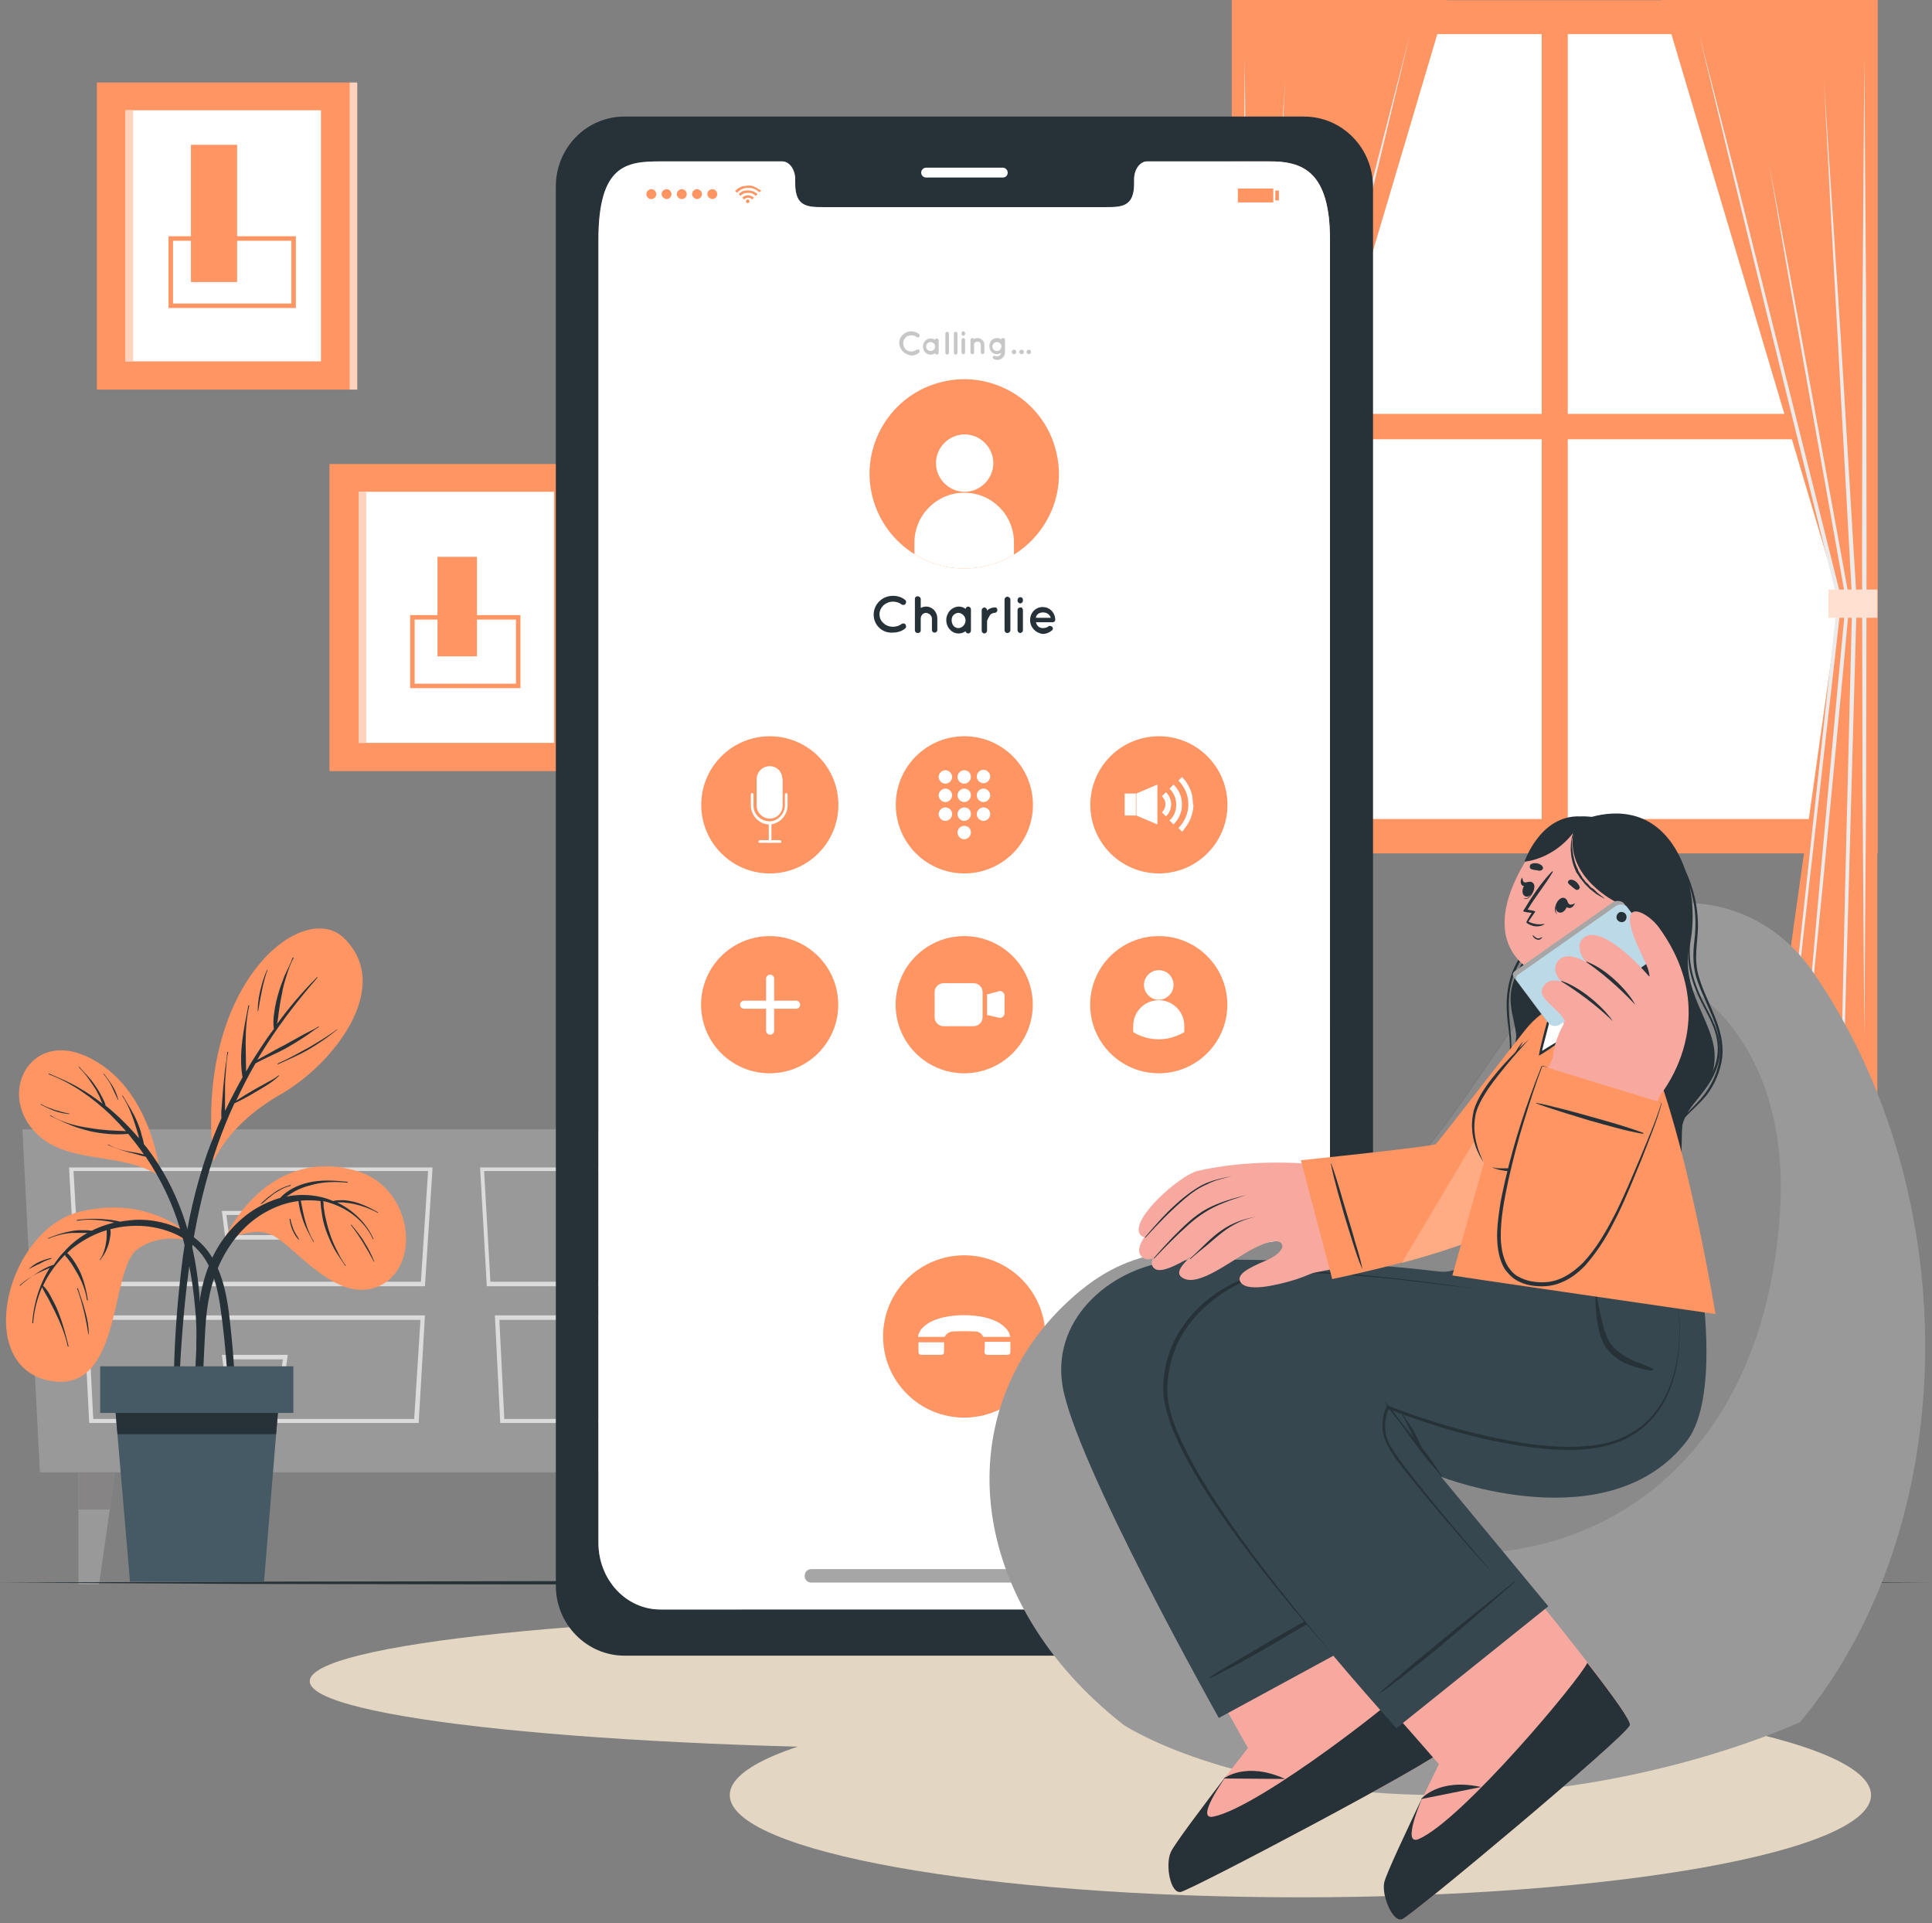 <svg width="431" height="429" fill="none" xmlns="http://www.w3.org/2000/svg"><rect width="100%" height="100%" fill="#808080" stroke="none"/><g clip-path="url(#clip0_2_10038)"><path d="M274.792 190.348h144.1V.048h-144.1v190.3z" fill="#FE9563"/><path d="M349.746 92.315h62.4v-84.7h-62.4v84.7zm-68.207 0h62.4v-84.7h-62.4v84.7zm68.207 90.366h62.4v-84.7h-62.4v84.7zm-68.207 0h62.4v-84.7h-62.4v84.7z" fill="#fff"/><path d="M322.9 0h-48.1v272.3h27.9l-19.5-138.5L322.9 0z" fill="#FE9563"/><path d="M314.6 7.4L307 39l-7.8 31.6-15.5 63.3v-.2l7.2 66.1 3.6 33 3.4 33.1-3.9-33-3.8-33-7.5-66.1v-.2l15.9-63.1 7.9-31.6 8.1-31.5zm-36.9 5.5l.2 27.4.2 27.3.1 54.6-.1 54.6-.2 27.3-.2 27.3-.3-27.3-.1-27.3-.1-54.6.1-54.6.1-27.3.3-27.4z" fill="#EBEBEB"/><path d="M286.7 18.1l-1.5 29-1.6 29-3.3 58.1v-.1l1.6 64.7.7 32.3.6 32.4-1.1-32.4-1-32.3-1.7-64.7 3.5-58 1.8-29 2-29z" fill="#EBEBEB"/><path d="M292.9 259.3l-3.2-31.3-3.1-31.3c-2-20.9-4-41.8-5.9-62.7v-.2l8.9-48.8 4.5-24.4 4.6-24.4-4.2 24.4-4.3 24.4-8.7 48.8v-.1c2 20.9 3.8 41.8 5.8 62.7l2.8 31.4 2.8 31.5z" fill="#EBEBEB"/><path d="M274.793 137.784h10.9v-6.3h-10.9v6.3z" fill="#DBDBDB"/><path d="M370.6 0h48.2v272.3h-27.9l19.5-138.5L370.6 0z" fill="#FE9563"/><path d="M379 7.4l8.1 31.5 7.9 31.6 15.8 63.1.1.1-.1.1-7.5 66.1-3.7 33-3.9 33 3.4-33.1 3.6-33 7.2-66.1v.2l-15.6-63.3-7.7-31.6L379 7.4zm36.9 5.5l.2 27.4.2 27.3.1 54.6-.1 54.6-.2 27.3-.2 27.3-.2-27.3-.2-27.3-.1-54.6.1-54.6.2-27.3.2-27.4z" fill="#EBEBEB"/><path d="M406.9 18.1l1.9 29 1.9 29 3.5 58-1.8 64.7-.9 32.3-1.1 32.4.5-32.4.7-32.3 1.6-64.7v.1L410 76.1l-1.6-29-1.5-29z" fill="#EBEBEB"/><path d="M400.6 259.3l2.6-31.4 2.8-31.4c1.9-20.9 3.8-41.8 5.8-62.7v.1l-8.7-48.8-4.3-24.4-4.2-24.4 4.6 24.4 4.5 24.4 8.9 48.8v.2c-1.9 20.9-3.9 41.8-5.9 62.7l-3.1 31.3-3 31.2z" fill="#EBEBEB"/><path d="M418.8 131.5h-10.9v6.3h10.9v-6.3z" fill="#FFE0D1"/><path d="M8.9 328.4h186.4l3.9-76.5H5l3.9 76.5z" fill="#999"/><path d="M186.5 286.9h-77.9l-1.5-26.5h81.1l-1.7 26.5zm-77.1-1h76.1l1.6-24.7H108l1.4 24.7zm75.6 31.5h-73.4l-1.2-24h76.1l-1.5 24zm-72.5-.9h71.6l1.4-22.1h-74.1l1.1 22.1z" fill="#DBDBDB"/><path d="M155 276.5h-13.1l-.8-6.4h14.7l-.8 6.4zm-12.3-1h11.4l.6-4.5h-12.6l.6 4.5zm12.3 33.1h-13.1l-.8-6.4h14.7l-.8 6.4zm-12.3-.9h11.4l.6-4.5h-12.6l.6 4.5zm-47.9-20.8H16.9l-1.5-26.5h81.1l-1.7 26.5zm-77-1h76.1l1.6-24.7H16.4l1.4 24.7zm75.6 31.5H19.9l-1.2-24h76.1l-1.4 24zm-72.6-.9h71.6l1.4-22.1H19.7l1.1 22.1z" fill="#DBDBDB"/><path d="M63.3 276.5h-13l-.8-6.4h14.7l-.9 6.4zm-12.2-1h11.4l.6-4.5H50.5l.6 4.5zm12.2 33.1h-13l-.8-6.4h14.7l-.9 6.4zm-12.2-.9h11.4l.6-4.5H50.5l.6 4.5z" fill="#DBDBDB"/><path d="M25.6 328.4l-1.1 8.3-2.4 16.7h-4.6v-25h8.1z" fill="#999"/><path d="M25.6 328.4l-1.1 8.3h-7v-8.3h8.1z" fill="#868484"/><path d="M178.6 328.4l1.1 8.3 2.4 16.7h4.6v-25h-8.1z" fill="#EBEBEB"/><path d="M178.6 328.4l1.1 8.3h7v-8.3h-8.1z" fill="#DBDBDB"/><path d="M78.1 18.4H21.6v68.5h56.5V18.4z" fill="#FE9563"/><path d="M71.6 24.6H28v56h43.6v-56z" fill="#fff"/><path d="M29.7 24.6H28v56h1.7v-56zm50-6.2H78v68.5h1.7V18.4z" fill="#FFD2BD"/><path d="M52.9 32.3H42.6v30.6h10.3V32.3z" fill="#FE9563"/><path d="M65.5 53.2H38.1v15h27.4v-15z" stroke="#FE9563" stroke-miterlimit="10"/><path d="M130 103.5H73.5V172H130v-68.5z" fill="#FE9563"/><path d="M123.6 109.7H80v56h43.6v-56z" fill="#fff"/><path d="M81.7 109.7H80v56h1.7v-56z" fill="#FFD2BD"/><path d="M131.7 103.5H130V172h1.7v-68.5z" fill="#DBDBDB"/><path d="M106.4 124.2h-8.8v22.2h8.8v-22.2z" fill="#FE9563"/><path d="M115.6 137.7H92V153h23.6v-15.3z" stroke="#FE9563" stroke-miterlimit="10"/><path d="M215.1 390.1c80.634 0 146-6.761 146-15.1 0-8.34-65.366-15.1-146-15.1s-146 6.76-146 15.1c0 8.339 65.366 15.1 146 15.1z" fill="#E3D7C3"/><path d="M290.1 423.2c70.306 0 127.3-10.208 127.3-22.8s-56.994-22.8-127.3-22.8-127.3 10.208-127.3 22.8 56.994 22.8 127.3 22.8z" fill="#E3D7C3"/><path d="M0 353l53.8-.2 53.8-.1 107.5-.2 107.6.2 53.8.1 53.8.2-53.8.3-53.8.1-107.6.1-107.5-.1-53.8-.1L0 353z" fill="#263238"/><path d="M49.6 277.2c6.3-13.1 17.5-19.8 30-16 12.5 3.7 14.5 21.2 5.1 25.6-9.3 4.4-18.7-8.5-23.6-11.1-4.9-2.7-11.5 1.5-11.5 1.5z" fill="#FE9563"/><path d="M43.5 311.9c0-1.6.1-3.1.1-4.7.1-3.1.2-6.3.3-9.4.2-5.7.8-11.4 3.2-16.7 2.1-4.7 5.6-8.9 10.1-11.6 1.7-1 3.5-1.8 5.3-2.3 1.5-1.7 4-2.9 6.2-3.4 2.9-.7 5.9-.5 8.8-.2.1 0 .1.2 0 .2-2.8-.3-5.6-.2-8.3.6-1.2.3-2.3.7-3.4 1.3-.7.4-1.3.8-1.9 1.2 2.5-.5 5.1-.5 7.7.1.9.2 1.8.5 2.7.9.7-.2 1.4-.2 2.1-.2.9 0 1.8.2 2.7.4 1.8.5 3.5 1.3 5.2 2.3.1.1 0 .2-.1.1-1.6-.9-3.3-1.5-5-1.9-.9-.2-1.7-.3-2.6-.4h-1.4c3.5 1.7 6.5 4.5 8.1 8.1 0 .1-.1.2-.1.1-1.9-4.2-5.9-7.1-10.3-8.3-.3-.1-.6-.1-.8-.2.1.4.1.9.1 1.3.1.6.2 1.3.3 1.9.3 1.3.6 2.6 1 3.8.4 1.3.9 2.5 1.5 3.7.6 1.2 1.2 2.5 2.1 3.6.1.1-.1.2-.1.1-.8-1.2-1.6-2.3-2.3-3.5-.7-1.2-1.2-2.4-1.7-3.6-.5-1.3-.9-2.6-1.1-3.9l-.3-2.1c0-.4-.1-.9-.1-1.3-1.5-.2-3-.2-4.4-.1.6 3.1 1.2 6.4 2.9 9.1.1.1-.1.2-.1.1-.8-1.5-1.6-2.9-2.2-4.5-.5-1.5-1-3.1-1.1-4.6-2.6.3-5.1 1.2-7.4 2.5-4.3 2.4-7.6 6.3-9.8 10.7-2.4 4.8-3.3 10-3.6 15.3-.4 6.7-.5 13.4-1.2 20 0 .4-.7.6-.8.1-.5-1.6-.3-3.1-.3-4.6zm14.7-43.4c.4-.5 1-.9 1.4-1.3.5-.4 1.1-.8 1.6-1.2 1.1-.8 2.3-1.3 3.6-1.7.1 0 .1.1 0 .2-1.3.3-2.5 1-3.6 1.7l-1.5 1.2c-.5.4-.9.9-1.5 1.2 0 .1-.1-.1 0-.1z" fill="#263238"/><path d="M78.4 273.2c1 1.2 2.1 2.5 2.9 3.9.9 1.4 1.6 2.8 2.2 4.3 0 0-.1.1-.1 0-1.5-2.8-3.1-5.6-5.1-8.1-.1-.1.1-.2.1-.1zm-13.6-1.3c.1.8.4 1.6.7 2.4.3.7.8 1.4 1.2 2.1 0 0 0 .1-.1.1-1.1-1.2-1.8-2.9-2-4.5 0-.2.2-.2.2-.1z" fill="#263238"/><path d="M44.4 277.5s-9-11.3-26.3-7.3c-16.5 3.8-24.1 34-7.4 37.7 16.7 3.6 13.7-24.4 19.8-29.1 4.4-3.5 10.8-2.8 13.9-1.3z" fill="#FE9563"/><path d="M4.6 286.7c1.1-1 2.3-1.9 3.6-2.7 1.2-.8 2.5-1.5 3.8-1.9.7-1 1.4-2 2.3-2.9 1.5-1.7 3.3-3.1 5.2-4.2h-3.3c-1.9.1-3.7.6-5.4 1.3-.1 0-.2-.1-.1-.1 1.7-.7 3.5-1.3 5.3-1.6.9-.2 1.8-.2 2.7-.2.5 0 1 0 1.5.1h.3c1.6-.8 3.3-1.4 5-1.8-.2 0-.3-.1-.5-.1-.8-.2-1.7-.3-2.6-.4-1.7-.2-3.5-.2-5.2.1-.1 0-.1-.1 0-.2 1.7-.2 3.5-.3 5.2-.2 1.4.1 2.9.2 4.4.6 1-.2 2.1-.3 3.2-.4 6-.3 12.6 2 16.4 7 3.7 5 4.5 11.6 5.1 17.6.9 8.4 1.3 16.8.7 25.2 0 .5-.7.4-.8-.1-.2-7.1-.5-14.3-1.2-21.4a167 167 0 00-1.2-9.9c-.5-2.8-1.1-5.6-2.4-8.1-1.3-2.7-3.3-4.8-5.9-6.3-2.5-1.5-5.4-2.3-8.3-2.6-2.6-.2-5.3 0-7.8.7.1.5.1 1 0 1.5-.1.6-.2 1.3-.4 1.9-.2.6-.4 1.1-.7 1.7-.3.6-.7 1.1-1.1 1.7-.1.1-.2 0-.1-.1.7-.9 1.1-2.3 1.3-3.4.1-.6.2-1.2.2-1.8v-1.3c-2.7.8-5.3 2.2-7.6 4-.4.3-.8.7-1.2 1.1.6.5 1.1 1.2 1.5 1.8.6.9 1.1 1.8 1.5 2.7.8 1.9 1.3 4 1.6 6 0 .1-.1.1-.2 0-.3-2-1-3.9-2-5.7-.5-.9-1-1.7-1.5-2.5l-.9-1.2c-.2-.2-.4-.4-.5-.7-2 2-3.7 4.3-4.9 6.9.9.8 1.5 1.9 2 2.9.6 1.1 1.2 2.3 1.6 3.5.9 2.3 1.5 4.7 2.1 7.1 0 .1-.1.1-.2 0-.5-2.4-1.4-4.7-2.5-7-.5-1.1-1.1-2.2-1.6-3.2s-1.2-2-1.6-3c-1.1 2.5-1.8 5.3-2 8 0 .1-.2.1-.2 0 .3-4.3 1.6-8.6 3.9-12.3-1.1.5-2.1.9-3.1 1.4-1.3.7-2.5 1.5-3.6 2.5.3.2.2.1.2 0z" fill="#263238"/><path d="M17.4 287.4c.5 1.7 1.2 3.4 1.6 5.1.5 1.7.8 3.4.8 5.1h-.1c-.5-3.4-1.3-6.9-2.5-10.2 0-.1.1-.1.2 0zm-11-4.3c.7-.7 1.4-1.2 2.3-1.6.8-.4 1.8-.7 2.7-.9.1 0 .1.1 0 .2-.9.2-1.7.6-2.6 1.1-.8.3-1.6.8-2.4 1.2-.1.1 0 .1 0 0z" fill="#263238"/><path d="M35.8 262.4s-1.7-20.3-16.8-26.9C6.5 230-.7 244.2 8.2 252.9c7.2 7 18.7 3.8 27.6 9.5z" fill="#FE9563"/><path d="M11 239.5c2.3 1 4.6 1.9 6.7 3.2 1.8 1 3.5 2.2 5.2 3.5-.3-.5-.5-1.1-.7-1.6-.4-.8-.8-1.6-1.3-2.3-1-1.5-2-3-3.3-4.2-.1-.1 0-.2.1-.1 1.2 1.3 2.5 2.6 3.5 4.1.5.7 1 1.5 1.4 2.3.4.7.8 1.5 1 2.3.1 0 .1.1.2.1 2.6 2.1 5 4.5 7.2 7.1 0-.2-.1-.4-.1-.6-.3-1-.6-2-.9-2.9-.7-2.1-1.5-4.1-2.7-5.9-.1-.1.1-.2.1-.1 1.1 1.9 2.3 3.7 3.2 5.8.4 1 .8 2 1 3 .2.6.4 1.3.5 2 .7.8 1.3 1.7 1.9 2.5 6.5 9.2 9.7 20.4 10.5 31.5.2 3.3.3 6.7.2 10-.1 3.3-.2 6.8-.9 10 0 .2-.4.1-.4-.1.1-2.9.4-5.9.4-8.8.1-2.9 0-5.9-.3-8.8-.5-5.8-1.6-11.7-3.3-17.3-1.7-5.7-4.3-11.2-7.7-16.2-.6-.1-1.3-.3-1.9-.5-.8-.2-1.5-.4-2.3-.6-1.4-.4-2.9-.9-4.2-1.5-.1 0 0-.2.1-.1 1.3.8 2.8 1.2 4.3 1.5 1.2.2 2.4.4 3.6.7-1.1-1.6-2.3-3.1-3.5-4.6-2.9.3-5.8 0-8.6-.6-1.5-.4-3-.8-4.4-1.4-1.5-.6-2.9-1.3-4.4-2-.1 0 0-.2.1-.1 2.6 1.6 5.8 2.4 8.7 2.8 2.7.5 5.4.6 8.1.7-1.1-1.2-2.2-2.4-3.4-3.6-4-3.8-8.7-7.2-13.9-9.1 0 0 .1-.2.2-.1z" fill="#263238"/><path d="M23.2 239.5c.7.9 1.3 1.8 1.9 2.7.6 1 1 2 1.3 3.1 0 0 0 .1-.1 0-.5-1-.9-2-1.4-3-.5-1-1.1-1.9-1.8-2.7l.1-.1zm-14 6.8c1 .6 2 .9 3.1 1.3 1 .3 2.1.6 3.2.8v.1c-1.1-.1-2.2-.3-3.3-.7-1.1-.4-2.1-.9-3.1-1.4-.1 0 0-.2.1-.1z" fill="#263238"/><path d="M47.6 258.8c.1.9 2.3-7.4 15-14.7 11.6-6.6 25.4-23.9 14.1-34.9-9.2-8.8-33.4 10.4-29.1 49.6z" fill="#FE9563"/><path d="M38.8 306c.2-8.6.9-17.2 2-25.7 1.1-7.8 2.8-15.5 5.4-23 1-2.7 2-5.3 3.2-7.9-.1-1 0-2.1.1-3l.3-3.9c.1-1.3.3-2.6.4-3.9.2-1.3.4-2.6.5-3.9 0-.1.2-.1.2 0-.3 1.3-.4 2.8-.5 4.1-.1 1.3-.2 2.5-.2 3.8v5.2c1.2-2.5 2.5-5 3.9-7.5-.9-5.3.3-10.8 1.3-16 0-.1.2-.1.2 0-.6 2.7-.8 5.5-.8 8.2 0 2.2.1 4.3.1 6.5.3-.5.6-1 .9-1.6 1.7-2.7 3.4-5.4 5.3-7.9-.2-1.2-.1-2.5.1-3.8.2-1.4.5-2.8.9-4.1.4-1.4.9-2.7 1.4-4 .6-1.3 1.3-2.6 1.8-4 0-.1.2 0 .2.1-.7 1.2-1.2 2.7-1.6 4-.4 1.3-.8 2.6-1 4-.3 1.3-.5 2.7-.7 4-.1.9-.2 1.8-.4 2.7 2.7-3.7 5.7-7.2 8.9-10.4.1-.1.2 0 .1.1-4.8 5.5-9.2 11.3-13 17.6-.1.2-.3.5-.4.7.7-.4 1.5-.8 2.2-1.2 1.2-.7 2.5-1.4 3.7-2 1.2-.7 2.4-1.3 3.6-2 .6-.3 1.2-.7 1.9-1 .7-.4 1.5-.7 2.2-1.2.1-.1.2.1.1.1-1.2.7-2.3 1.7-3.5 2.4-1.2.8-2.4 1.5-3.6 2.2-2.3 1.3-4.7 2.2-7 3.5-1.6 2.7-3 5.5-4.3 8.3 1.4-.9 2.7-1.7 4.1-2.5l2.7-1.5c.9-.5 1.8-.9 2.6-1.6.1-.1.2 0 .1.1-1.4 1.4-3.2 2.4-4.9 3.4-1.6 1-3.3 1.9-5 2.7-1.4 3-2.6 6-3.7 9.1-5.4 15.2-7.3 31.4-8.3 47.4-.3 4.8-.4 9.6-.5 14.3-.1 4.8.2 9.6.2 14.3 0 .1-.2.2-.3 0-.6-4.2-.7-8.5-.9-12.8-.1-3.6-.1-8 0-12.4z" fill="#263238"/><path d="M62 237.2c2.3-1 4.6-2.3 6.8-3.5 2.2-1.3 4.4-2.6 6.4-4.1 0 0 .1 0 0 .1-2 1.6-4 3-6.2 4.3-2.2 1.3-4.6 2.3-7 3.4-.1 0-.1-.2 0-.2zM58.3 220c.2-.7.4-1.5.7-2.2v-.1c.2-.4.3-.8.5-1.2 0-.1 0-.1.1-.1 0-.1.1-.2.1-.2s.1 0 0 0c0 .1-.1.3-.1.4 0 .1 0 .2-.1.2-.9 2.8-1.4 5.7-1.9 8.7 0 .1-.2.1-.1 0 0-1.9.3-3.7.8-5.5z" fill="#263238"/><path d="M25.3 309.1l.9 10.8 2.8 32.9h29.9l2.7-32.9.9-10.8H25.3z" fill="#455A64"/><path d="M25.3 309.1l.9 10.8h35.4l.9-10.8H25.3z" fill="#263238"/><path d="M22.349 315.158h43.1v-10.4h-43.1v10.4z" fill="#455A64"/><path d="M290.9 26H139.3c-8.5 0-15.3 7-15.3 15.6v312.1c0 8.6 6.9 15.6 15.3 15.6h151.6c8.5 0 15.4-7 15.4-15.6v-312c0-8.7-6.9-15.7-15.4-15.7zm5.8 318.1c0 8.2-6.2 14.9-13.7 14.9H147.3c-7.6 0-13.8-6.6-13.8-14.9V53.5c0-16.7 6.2-17.5 13.8-17.5h27.2c1.6 0 2.9 1.8 2.9 4v1c0 5.2 2.9 5.2 6.4 5.2h62.8c3.5 0 6.4 0 6.4-5.2v-1c0-2.2 1.3-4 2.9-4H283c7.6 0 13.7 2.2 13.7 17.5v290.6z" fill="#263238"/><path d="M223.7 39.6h-17.1c-.6 0-1.1-.5-1.1-1.1 0-.6.5-1.1 1.1-1.1h17.1c.6 0 1.1.5 1.1 1.1 0 .7-.5 1.1-1.1 1.1z" fill="#fff"/><path d="M296.7 53.5v290.6c0 8.2-6.2 14.9-13.7 14.9H147.3c-7.6 0-13.8-6.6-13.8-14.9V53.5c0-16.7 6.2-17.5 13.8-17.5h27.2c1.6 0 2.9 1.8 2.9 4v1c0 5.2 2.9 5.2 6.4 5.2h62.8c3.5 0 6.4 0 6.4-5.2v-1c0-2.2 1.3-4 2.9-4H283c7.6-.1 13.7 2.2 13.7 17.5z" fill="#fff"/><path d="M169.8 42.5l-.3.3-.1.1c-.7-.7-1.5-1-2.5-1s-1.8.4-2.5 1.1l-.1-.1-.3-.3.3-.3c.2-.2.5-.4.8-.5.3-.2.7-.3 1-.3.2 0 .3 0 .5-.1h.7c.3 0 .6.1.9.2l.6.3c.2.1.4.3.6.4.2 0 .3.1.4.2z" fill="#FE9563"/><path d="M165.2 43.7l-.4-.4c.5-.5 1-.8 1.7-.8 1-.1 1.8.2 2.5.8l-.4.4c-.5-.5-1-.7-1.7-.7s-1.3.2-1.7.7z" fill="#FE9563"/><path d="M168.2 44.1l-.4.4c-.2-.2-.5-.4-.9-.4-.3 0-.6.1-.9.4l-.4-.4c.6-.7 1.8-.7 2.6 0zm-1 .8c0 .2-.2.4-.4.4s-.4-.2-.4-.4.2-.4.4-.4c.3 0 .4.2.4.4zm-21.9-.5a1.1 1.1 0 100-2.2 1.1 1.1 0 000 2.2zm2.3-1.1c0-.6.5-1.1 1.1-1.1.6 0 1.1.5 1.1 1.1 0 .6-.5 1.1-1.1 1.1-.6-.1-1.1-.5-1.1-1.1zm4.5 1.1a1.1 1.1 0 100-2.2 1.1 1.1 0 000 2.2zm2.3-1.1c0-.6.5-1.1 1.1-1.1.6 0 1.1.5 1.1 1.1 0 .6-.5 1.1-1.1 1.1-.6-.1-1.1-.5-1.1-1.1zm3.4 0c0-.6.5-1.1 1.1-1.1.6 0 1.1.5 1.1 1.1 0 .6-.5 1.1-1.1 1.1-.6-.1-1.1-.5-1.1-1.1z" fill="#FE9563"/><path d="M284.3 41.8h-8.4v3.6h8.4v-3.6z" fill="#FE9563" stroke="#fff" stroke-width=".5" stroke-miterlimit="10"/><path d="M282.1 42.2h-5.7v2.7h5.7v-2.7zm3.2.3h-.8v2.2h.8v-2.2z" fill="#FE9563"/><path d="M249.3 350H181c-.9 0-1.5.7-1.5 1.5 0 .9.7 1.5 1.5 1.5h68.3c.9 0 1.5-.7 1.5-1.5 0-.9-.7-1.5-1.5-1.5z" fill="#A6A6A6"/><path d="M225.954 190.34c5.975-5.975 5.975-15.663 0-21.638-5.975-5.975-15.663-5.975-21.638 0-5.975 5.975-5.975 15.663 0 21.638 5.975 5.975 15.663 5.975 21.638 0z" fill="#FE9563"/><path d="M210.9 171.8c-.8 0-1.5.7-1.5 1.5s.7 1.5 1.5 1.5 1.5-.7 1.5-1.5-.7-1.5-1.5-1.5zm4.2 0c-.8 0-1.5.7-1.5 1.5s.7 1.5 1.5 1.5 1.5-.7 1.5-1.5-.6-1.5-1.5-1.5zm4.3 2.9c.8 0 1.5-.7 1.5-1.5s-.7-1.5-1.5-1.5-1.5.7-1.5 1.5.7 1.5 1.5 1.5zm-8.5 1.2c-.8 0-1.5.7-1.5 1.5s.7 1.5 1.5 1.5 1.5-.7 1.5-1.5-.7-1.5-1.5-1.5zm4.2 0c-.8 0-1.5.7-1.5 1.5s.7 1.5 1.5 1.5 1.5-.7 1.5-1.5-.6-1.5-1.5-1.5zm4.3 0c-.8 0-1.5.7-1.5 1.5s.7 1.5 1.5 1.5 1.5-.7 1.5-1.5-.7-1.5-1.5-1.5zm-8.5 4.2c-.8 0-1.5.7-1.5 1.5s.7 1.5 1.5 1.5 1.5-.7 1.5-1.5c0-.9-.7-1.5-1.5-1.5zm4.2 0c-.8 0-1.5.7-1.5 1.5s.7 1.5 1.5 1.5 1.5-.7 1.5-1.5c0-.9-.6-1.5-1.5-1.5zm4.3 0c-.8 0-1.5.7-1.5 1.5s.7 1.5 1.5 1.5 1.5-.7 1.5-1.5c0-.9-.7-1.5-1.5-1.5zm-4.3 4.1c-.8 0-1.5.7-1.5 1.5s.7 1.5 1.5 1.5 1.5-.7 1.5-1.5-.6-1.5-1.5-1.5z" fill="#fff"/><path d="M258.5 239.4c8.45 0 15.3-6.85 15.3-15.3 0-8.45-6.85-15.3-15.3-15.3-8.45 0-15.3 6.85-15.3 15.3 0 8.45 6.85 15.3 15.3 15.3z" fill="#FE9563"/><path d="M261.8 219.7c0 1.8-1.5 3.3-3.3 3.3-1.8 0-3.3-1.5-3.3-3.3 0-1.8 1.5-3.3 3.3-3.3 1.9 0 3.3 1.5 3.3 3.3zm2.4 9.101v1.4c-.9.6-2 1-3.1 1.3-2.9.7-5.9.2-8.3-1.3v-1.4c0-3.1 2.5-5.7 5.7-5.7s5.7 2.6 5.7 5.7z" fill="#fff"/><path d="M182.555 190.343c5.975-5.975 5.975-15.662 0-21.637s-15.662-5.975-21.637 0-5.975 15.662 0 21.637 15.662 5.975 21.637 0z" fill="#FE9563"/><path d="M171.8 188c-.2 0-.3-.2-.3-.3v-4.1c0-.2.2-.3.3-.3.2 0 .3.2.3.3v4.1c0 .2-.1.3-.3.3z" fill="#fff"/><path d="M174 188h-4.5c-.2 0-.3-.2-.3-.3 0-.2.2-.3.3-.3h4.5c.2 0 .3.2.3.3 0 .2-.1.3-.3.3zm.6-14.2v5.9c0 1.6-1.3 2.9-2.9 2.9-1.1 0-2.1-.7-2.6-1.6-.2-.4-.3-.8-.3-1.3v-5.9c0-1.6 1.3-2.9 2.9-2.9.8 0 1.5.3 2 .8s.8 1.2.8 1.9c.1.1.1.1.1.2z" fill="#fff"/><path d="M171.7 183.9c-1.1 0-2.1-.4-2.9-1.2-.8-.8-1.3-1.9-1.3-3v-2.5c0-.2.2-.3.3-.3.2 0 .3.2.3.3v2.5c0 1 .4 1.9 1.1 2.5.7.7 1.6 1 2.6 1 1.8-.1 3.3-1.7 3.3-3.6v-2.4c0-.2.2-.3.3-.3.2 0 .3.2.3.3v2.4c0 2.3-1.8 4.2-4 4.3.2 0 .1 0 0 0z" fill="#fff"/><path d="M215.1 239.4c8.45 0 15.3-6.85 15.3-15.3 0-8.45-6.85-15.3-15.3-15.3-8.45 0-15.3 6.85-15.3 15.3 0 8.45 6.85 15.3 15.3 15.3z" fill="#FE9563"/><path d="M224.1 222.1v3.9c0 .7-.7 1.2-1.3 1l-1.7-.4-.9-.2v-4.6l2.3-.6.3-.1c.6-.2 1.3.3 1.3 1zm-4.9-.8v5.6c0 1.1-.9 2-2 2h-6.7c-1.1 0-2-.9-2-2v-5.6c0-1.1.9-2 2-2h6.7c1.1 0 2 .9 2 2z" fill="#fff"/><path d="M171.7 239.4c8.45 0 15.3-6.85 15.3-15.3 0-8.45-6.85-15.3-15.3-15.3-8.45 0-15.3 6.85-15.3 15.3 0 8.45 6.85 15.3 15.3 15.3z" fill="#FE9563"/><path d="M177.6 223.2h-4.9v-4.9c0-.5-.4-.9-.9-.9s-.9.4-.9.9v4.9H166c-.5 0-.9.4-.9.9s.4.9.9.9h4.9v4.9c0 .5.4.9.9.9s.9-.4.9-.9V225h4.9c.5 0 .9-.4.9-.9s-.4-.9-.9-.9z" fill="#fff"/><path d="M269.352 190.336c5.975-5.975 5.975-15.662 0-21.637s-15.663-5.975-21.638 0c-5.975 5.975-5.975 15.662 0 21.637s15.663 5.975 21.638 0z" fill="#FE9563"/><path d="M266.1 178.8c0-.4-.1-.7-.1-1.1-.1-.7-.4-1.5-.7-2.1-.3-.6-.6-1.1-1-1.6-.2-.2-.4-.5-.6-.7l-.5.5-.3.3c1.4 1.5 2.2 3.2 2.2 5.3 0 2.1-.8 3.8-2.2 5.3l.3.3.5.5c.2-.2.4-.4.5-.6.3-.4.6-.8.9-1.3.2-.4.5-.9.6-1.3.2-.6.4-1.3.5-2 0-.2 0-.5.1-.7-.2.1-.2-.7-.2-.8z" fill="#fff"/><path d="M263.6 178.5c-.2-1.4-.8-2.5-1.8-3.5l-.9.9c1 1 1.5 2.2 1.5 3.6s-.5 2.6-1.5 3.5l.9.9c1.5-1.6 2.1-3.3 1.8-5.4z" fill="#fff"/><path d="M260.1 176.7l-.9.9c.5.5.8 1.1.8 1.8s-.3 1.3-.8 1.8l.9.9c1.6-1.5 1.5-4 0-5.4zm-6.7.3h-2.5v4.9h2.5V177zm.1 0l4.7-2v8.9l-4.7-2V177z" fill="#fff"/><path d="M215.1 316.2c9.996 0 18.1-8.104 18.1-18.1 0-9.996-8.104-18.1-18.1-18.1-9.996 0-18.1 8.104-18.1 18.1 0 9.996 8.104 18.1 18.1 18.1z" fill="#FE9563"/><path d="M225.4 298.2l-.3-.9c-.1-.3-.3-.5-.5-.8l-.7-.7c-.3-.2-.5-.4-.8-.6-1.1-.7-2.3-1.1-3.6-1.4-3-.6-6-.6-8.9 0-1.3.3-2.5.7-3.6 1.4-.3.2-.5.4-.8.6l-.7.7c-.1.2-.2.3-.3.5-.2.4-.4.7-.4 1.2h5.8c.1 0 .1-.1.2-.1.4-.7.9-1 1.7-1.1 1.7-.1 3.4-.1 5.1 0 .8 0 1.3.4 1.7 1.1.1.1.1.1.2.1h5.9zm-20.5 1.2v2.1c0 .5.2.7.7.7h4.3c.5 0 .7-.2.7-.7v-2.1h-5.7zm20.5-.1h-5.7c0 .7 0 1.4-.1 2.2 0 .4.3.7.7.7h4.4c.5 0 .7-.2.7-.7v-2.2z" fill="#fff"/><path d="M194.9 137.1c0-2.3 1.9-4.2 4.3-4.2 1 0 2 .3 2.7.9.3.2.3.6.1.9-.2.3-.7.3-.9.1-.5-.4-1.2-.6-1.9-.6-.8 0-1.5.3-2.1.8-.5.5-.9 1.2-.9 2s.3 1.5.9 2c.5.5 1.3.8 2.1.8.7 0 1.4-.2 1.9-.6.3-.2.7-.2.9.1.2.3.2.7-.1.9-.7.6-1.7.9-2.7.9-2.4.2-4.3-1.7-4.3-4zm10.5 3.5c0 .4-.3.6-.7.6-.3 0-.5-.2-.6-.5v-7.1c0-.4.3-.6.6-.6.4 0 .7.3.7.6v2c.4-.2.8-.3 1.2-.3 1.4 0 2.5 1.2 2.5 2.6v2.6c0 .4-.3.6-.6.6-.4 0-.6-.3-.6-.6V138c0-.7-.6-1.2-1.3-1.3-.7 0-1.2.6-1.2 1.3v2.6zm11.2-2.2v2.3c0 .3-.3.6-.6.6s-.5-.2-.6-.5c-.4.3-1 .5-1.5.5-.8 0-1.5-.3-2-.9-.5-.5-.8-1.3-.8-2.1s.3-1.5.8-2.1c.5-.5 1.2-.9 2-.9.6 0 1.1.2 1.5.5.1-.3.3-.5.6-.5s.6.3.6.6v2.5zm-1.2 0c0-.5-.2-.9-.5-1.2-.3-.3-.7-.5-1.1-.5-.4 0-.8.2-1.1.5-.3.3-.4.7-.4 1.2s.2.9.4 1.2c.3.3.7.5 1.1.5.4 0 .8-.2 1.1-.5.3-.3.5-.8.5-1.2zm7.1-2.3c0 .3-.3.6-.6.6s-.5.1-.7.2c-.2.1-.4.3-.5.6-.3.4-.4.8-.5 1v2.2c0 .3-.3.6-.6.6s-.6-.3-.6-.6v-4.6c0-.3.3-.6.6-.6s.6.3.6.6v.1l.2-.2c.4-.3.9-.5 1.5-.5.3-.1.6.2.6.6zm2.2-3c.4 0 .7.3.7.6v6.9c0 .3-.3.6-.7.6-.3 0-.6-.3-.6-.6v-6.9c0-.3.3-.6.6-.6zm3.5.9c0 .3-.3.6-.6.6s-.6-.3-.6-.6v-.2c0-.3.3-.6.6-.6.4 0 .6.3.6.6v.2zm0 2.1v4.5c0 .3-.3.6-.6.6s-.6-.3-.6-.6v-4.5c0-.4.3-.6.6-.6.3-.1.6.2.6.6zm1.6 2.2c0-1.6 1.2-2.9 2.8-2.9 1.5 0 2.7 1.1 2.8 2.7v.2c0 .3-.3.5-.6.5h-3.7c.1.3.2.6.4.8.2.3.7.5 1.1.5.4 0 .9-.1 1.2-.3.2-.3.7-.2.9 0 .2.2.3.5 0 .8-.6.5-1.3.8-2.1.8-1.6-.2-2.8-1.5-2.8-3.1zm1.3-.5h3.3c-.1-.5-.7-1.2-1.7-1.2-1.1 0-1.6.7-1.6 1.2z" fill="#263238"/><path d="M200.6 76.5c0-1.4 1.2-2.6 2.7-2.6.6 0 1.2.2 1.7.6.2.1.2.4.1.6-.1.2-.4.2-.6.1-.3-.3-.7-.4-1.2-.4s-1 .2-1.3.5c-.3.3-.5.8-.5 1.3s.2.9.5 1.3c.3.3.8.5 1.3.5.4 0 .8-.1 1.2-.4.2-.1.4-.1.6.1.1.2.1.4-.1.6-.5.4-1 .6-1.7.6-1.5-.2-2.7-1.4-2.7-2.8zm8.8.8v1.4c0 .2-.2.4-.4.4s-.3-.1-.4-.3c-.3.2-.6.3-1 .3-.5 0-.9-.2-1.2-.5-.3-.3-.5-.8-.5-1.3s.2-.9.5-1.3c.3-.3.7-.5 1.2-.5.4 0 .7.1 1 .3 0-.2.2-.3.4-.3s.4.2.4.4v1.4zm-.8 0c0-.3-.1-.6-.3-.7-.2-.2-.4-.3-.7-.3-.3 0-.5.1-.7.3-.2.2-.3.4-.3.7 0 .3.1.6.3.7.2.2.4.3.7.3.3 0 .5-.1.7-.3.2-.2.3-.4.3-.7zm2.7-3.3c.2 0 .4.2.4.4v4.3c0 .2-.2.4-.4.4s-.4-.2-.4-.4v-4.3c0-.2.2-.4.4-.4zm1.9 0c.2 0 .4.2.4.4v4.3c0 .2-.2.4-.4.4s-.4-.2-.4-.4v-4.3c0-.2.1-.4.4-.4zm2.1.5c0 .2-.2.4-.4.4s-.4-.2-.4-.4v-.2c0-.2.2-.4.4-.4s.4.2.4.4v.2zm0 1.3v2.8c0 .2-.2.4-.4.4s-.4-.2-.4-.4v-2.8c0-.2.2-.4.4-.4s.4.2.4.4zm4.3 1.1v1.7c0 .2-.2.4-.4.4s-.4-.2-.4-.4v-1.7c0-.4-.3-.7-.8-.7-.4 0-.7.3-.7.7v1.8c0 .2-.2.3-.4.3s-.4-.2-.4-.4v-2.8c0-.2.2-.4.4-.4s.3.1.4.2c.2-.1.5-.2.8-.2.8 0 1.5.7 1.5 1.5zm4.6.4v1.3c0 .9-.8 1.7-1.7 1.7-.3 0-.5-.1-.8-.2-.2-.1-.3-.3-.2-.5.1-.2.3-.3.5-.2.1.1.3.1.4.1.5 0 .9-.3.9-.8-.3.2-.6.3-.9.3-.5 0-.9-.2-1.2-.5-.3-.3-.5-.8-.5-1.3s.2-.9.5-1.3c.3-.3.8-.5 1.2-.5.4 0 .7.1 1 .3 0-.2.2-.3.4-.3s.4.2.4.4v1.5zm-.8 0c0-.3-.1-.6-.3-.7-.2-.2-.4-.3-.7-.3-.3 0-.5.1-.7.3-.2.2-.3.4-.3.7 0 .3.1.6.3.7.2.2.4.3.7.3.3 0 .5-.1.7-.3.2-.2.3-.4.3-.7zm2.8.7c.3 0 .5.2.5.5s-.2.5-.5.5-.5-.2-.5-.5c0-.2.2-.5.5-.5zm1.7 0c.3 0 .5.2.5.5s-.2.5-.5.5-.5-.2-.5-.5c-.1-.2.2-.5.5-.5zm1.6 0c.3 0 .5.2.5.5s-.2.5-.5.5-.5-.2-.5-.5c0-.2.2-.5.5-.5z" fill="#C7C7C7"/><path d="M226.2 123.7c-1.8 1.1-3.9 2-6.1 2.5-5.7 1.4-11.5.3-16.1-2.6-4.5-2.8-8-7.3-9.4-12.9-2.8-11.3 4.2-22.8 15.5-25.5 11.3-2.8 22.8 4.2 25.5 15.5 2.3 9.1-1.8 18.3-9.4 23z" fill="#FE9563"/><path d="M221.6 103.3c0 3.5-2.9 6.4-6.4 6.4-3.5 0-6.4-2.9-6.4-6.4 0-3.5 2.9-6.4 6.4-6.4 3.5 0 6.4 2.9 6.4 6.4zm4.6 17.7v2.7c-1.8 1.1-3.9 2-6.1 2.5-5.7 1.4-11.5.3-16.1-2.6V121c0-6.1 5-11.1 11.1-11.1 6.2 0 11.1 5 11.1 11.1z" fill="#fff"/><path d="M401.6 384.1s-34.5 16.3-79.7 16.3c-48 0-71.3-15.7-71.3-15.7-35.1-27.6-38.7-68.4-13.7-93.1 15.2-15 26.2-11.9 44.5-14.3h.1c6.4-.8 12.6-2.3 18.6-5.5 18.9-10 29.5-33.4 45.4-53.2 2-2.5 4-4.9 6.2-7.2 13.1-13.9 39-14.4 52.6 5.2 34.5 49.8 33.5 123.9-2.7 167.5z" fill="#999"/><path opacity=".1" d="M305.2 344c46 11.3 88.2-14.5 91.9-73.8 2.8-43.4-28.1-63.8-51.7-51.6-15.9 19.7-26.5 43.2-45.4 53.2-5.9 3.1-12.2 4.6-18.6 5.5h-.1c-.7.1-1.3.2-2 .2-20.8 13.2-9.9 57.7 25.9 66.5z" fill="#000"/><path d="M263.4 422c2.3-.4 57.3-29.4 58.7-31.8.5-.9-3.2-9.2-8.1-19-1-2.1-2.1-4.3-3.3-6.5-7.2-14.4-15.3-29.5-15.3-29.5l-36.9 19.3 16.3 29 3.6 6.4s-16.1 20.5-17.3 23.4c-1.2 2.7 0 9.1 2.3 8.7z" fill="#F7A9A0"/><path d="M263.4 422c2.3-.4 57.3-29.4 58.7-31.8.5-.8-2.4-7.3-6.4-15.6-2.2 3.1-34.6 28.5-45 30.6-4.3.9 2.7-8.8 3-9.3-4.8 6.3-11.7 15.4-12.5 17.2-1.3 2.9-.1 9.3 2.2 8.9z" fill="#263238"/><path d="M273 396.7s4.9-3.9 13.7.1l-13.7-.1z" fill="#263238"/><path d="M237 308.9c2.6 16.9 34.9 74.3 34.9 74.3l39.4-21.4-23.9-41.3s52.2 8.8 72.6 1.3c21.8-8 19.9-33.7 19.9-33.7l-51.7-8.6s-1.6 4.8-7.4 4.1c-20.1-2.5-47.6-3-58.2-2.4-13.7.9-28 12.2-25.6 27.7z" fill="#37474F"/><path d="M276.2 306c1.2 1.2 2.2 2.6 3.2 4 1.1 1.4 2.2 2.8 3.3 4.1l-.6-1.2c-.7-1.4-1.3-2.8-2.1-4.1-.1-.1.1-.2.1-.1.9 1.3 1.8 2.6 2.6 3.9.3.7.7 1.3 1 2 .2.4.3.7.5 1.1.1.2.2.4.2.5.5.6 1 1.3 1.5 1.9 1.1 1.5 2 3 3.1 4.5.1.1-.1.2-.1.1-1.1-1.4-2.3-2.6-3.4-4s-2.2-2.8-3.2-4.2l-3-4.2c-1.1-1.4-2.4-2.7-3.1-4.3-.1-.1-.1 0 0 0zm-6.3 68.1c1-.7 2.1-1.4 3.2-2 1.1-.7 2.1-1.3 3.2-1.9l6.6-3.9c4.4-2.6 8.9-5.1 13.4-7.6 2.5-1.4 5-2.8 7.6-4.1l.1.1c-4.3 2.7-8.6 5.3-13 7.9-4.4 2.6-8.8 5.2-13.3 7.7-1.2.7-2.5 1.4-3.8 2-1.3.7-2.6 1.4-3.9 2-.1-.1-.2-.2-.1-.2z" fill="#263238"/><path d="M372.6 289.4c.1 6.8-2.2 13.6-6.8 18.6-2.3 2.5-5 4.5-8.1 5.9-3 1.5-6.4 2.1-9.7 2.6-6.7.9-13.5 1-20.2.8-6.8-.2-13.5-.7-20.2-1.5-6.7-.8-13.4-1.9-20-3.6-1.6-.4-3.3-.9-4.9-1.4-.8-.3-1.6-.5-2.4-.9-.8-.3-1.6-.7-2.5-.8-.4-.1-.9-.1-1.4 0-.5.1-1 .5-1.1 1-.1.2-.1.5-.1.7 0 .3.1.5.1.7.1.4.3.8.5 1.2.7 1.6 1.5 3.1 2.3 4.5 6.5 11.9 13.5 23.5 20.6 35.1-3.4-5.8-6.8-11.7-10.2-17.6-3.4-5.9-6.7-11.8-9.9-17.7-.8-1.5-1.6-3-2.2-4.5-.2-.4-.3-.8-.5-1.1-.1-.2-.1-.4-.1-.5 0-.2 0-.4.1-.5.2-.7 1-.8 1.8-.6.8.1 1.5.5 2.3.8l2.4.9c1.6.5 3.3 1 4.9 1.4 6.6 1.7 13.3 2.8 20 3.6 6.7.8 13.5 1.3 20.3 1.5 6.8.1 13.6 0 20.3-1 3.3-.5 6.7-1.2 9.8-2.8 3.1-1.5 5.9-3.6 8.1-6.1 2.3-2.6 4-5.6 5-8.8 1.5-3.1 2-6.5 1.8-9.9z" fill="#263238"/><path d="M312.8 428.1c2.1-.8 49.9-40.7 50.8-43.4.3-1-5.1-8.3-11.8-16.9l-4.5-5.7c-10.1-12.6-21.1-25.7-21.1-25.7l-32 26.6 22 25 4.8 5.5s-11.5 23.4-12.1 26.5c-.7 2.9 1.8 8.9 3.9 8.1z" fill="#F7A9A0"/><path d="M312.8 428.1c2.1-.8 49.9-40.7 50.8-43.3.3-.9-3.9-6.7-9.5-13.9-1.5 3.5-27.9 35.1-37.6 39.3-4 1.7.8-9.2 1-9.7-3.4 7.2-8.3 17.5-8.7 19.4-.6 3 1.9 9 4 8.2z" fill="#263238"/><path d="M317 401.3s3.9-4.8 13.4-2.7l-13.4 2.7z" fill="#263238"/><path d="M260.1 313.8c2.6 16.9 45.3 64.9 50.3 70.4.7.8 1.1 1.3 1.1 1.3l33.9-27.2-.4-.5-23.5-28.4s37.5 14.7 54.9-8.1c6.9-9.1 3.4-33.1 3.4-33.1l-41.5-6.7s-1 7.1-6.9 6.4c-20.1-2.5-35.8-4.7-46.4-4.1-13.7.7-27.2 14.6-24.9 30z" fill="#37474F"/><path d="M330.3 287.6c-12.9-1.8-25.8-3.5-38.9-4.1-1.6-.1-3.3-.1-4.9-.1-1.6 0-3.3.1-4.9.4-.8.1-1.6.4-2.4.7-.8.3-1.5.6-2.3.9-1.5.7-3 1.4-4.4 2.3-2.8 1.7-5.3 3.9-7.4 6.5-2.1 2.6-3.7 5.5-4.6 8.7-.5 1.6-.8 3.2-.9 4.9-.1.4-.1.8-.1 1.2v1.2c0 .8.1 1.7.3 2.5.6 3.3 1.8 6.3 3.2 9.3 2.8 5.9 6.3 11.4 10.1 16.8 3.7 5.3 7.7 10.5 11.8 15.6 4.1 5.1 8.3 10 12.6 14.9-4.2-5-8.3-10-12.3-15.1s-7.9-10.3-11.6-15.7c-3.6-5.4-7.2-10.9-9.9-16.8-1.4-2.9-2.6-6-3.1-9.1-.1-.8-.2-1.6-.2-2.4 0-.8.1-1.6.1-2.4.2-1.6.5-3.2.9-4.7.9-3.1 2.4-6 4.5-8.5 2-2.5 4.5-4.6 7.2-6.4 1.4-.9 2.8-1.6 4.3-2.3.7-.3 1.5-.6 2.2-.9.8-.3 1.5-.5 2.3-.7 1.6-.3 3.2-.4 4.8-.4h4.9c6.5.2 13 .8 19.5 1.4 6.3.8 12.8 1.5 19.2 2.3z" fill="#263238"/><path d="M308.9 312.6c1.2 1.2 2.2 2.6 3.2 4 1.1 1.4 2.2 2.8 3.3 4.1l-.6-1.2c-.7-1.4-1.3-2.8-2.1-4.1-.1-.1.1-.2.1-.1.9 1.3 1.8 2.6 2.6 3.9.3.7.7 1.3 1 2 .2.4.3.7.5 1.1.1.2.2.4.2.5.5.6 1 1.3 1.5 1.9 1.1 1.5 2 3 3.1 4.5.1.1-.1.2-.1.1-1.1-1.4-2.3-2.6-3.4-4s-2.2-2.8-3.2-4.2l-3-4.2c-1.1-1.3-2.3-2.7-3.1-4.3 0 0-.1 0 0 0zm-1.2 65.1c.9-.9 1.9-1.7 2.8-2.5.9-.8 1.9-1.6 2.8-2.4 1.9-1.7 3.9-3.3 5.9-4.9 3.9-3.3 7.9-6.5 11.9-9.7 2.2-1.8 4.5-3.6 6.7-5.4 0 0 .1 0 .1.1-3.8 3.3-7.6 6.7-11.4 9.9-3.9 3.3-7.8 6.6-11.9 9.8-1.1.9-2.2 1.8-3.4 2.6-1.1.9-2.2 1.8-3.5 2.5 0 0 .1.1 0 0z" fill="#263238"/><path d="M374.1 290.1c.6 3.7.7 7.4.3 11.1-.4 3.7-1.4 7.4-3.1 10.6-1.7 3.3-4.3 6.1-7.5 7.9-3.2 1.9-6.9 2.7-10.6 2.9-3.7.3-7.4 0-11.1-.4-3.7-.5-7.3-1.2-11-2-7.2-1.7-14.4-3.9-21.3-6.6l-.3-.1-.1.2c-.5.9-.8 1.8-.9 2.8-.1 1-.1 2 0 2.9.2 1 .5 1.9.9 2.8.5.9 1 1.7 1.5 2.5 2.2 3.1 4.7 6 7.1 9 2.4 2.9 4.9 5.8 7.4 8.7 2.5 2.9 5 5.7 7.6 8.5-2.5-2.9-4.9-5.8-7.4-8.7-2.4-2.9-4.9-5.8-7.3-8.8-2.4-3-4.8-5.9-6.9-9-.5-.8-1.1-1.6-1.5-2.4-.4-.8-.7-1.7-.8-2.6-.3-1.8 0-3.8.8-5.3l-.4.1c7 2.7 14.1 5 21.4 6.7 3.6.8 7.3 1.5 11.1 2 3.7.4 7.5.7 11.2.4 3.7-.3 7.5-1.1 10.8-3.1 3.3-1.9 5.9-4.8 7.6-8.2 1.7-3.4 2.6-7.1 2.9-10.8.4-3.6.3-7.4-.4-11.1z" fill="#263238"/><path d="M356.2 288.8c.3 2 .7 3.9 1.2 5.9.4 1.7.9 3.5 1.9 5 1 1.4 2.4 2.4 3.9 3.2.9.5 1.8.9 2.7 1.2.9.4 1.9.7 2.8 1.2.2.1.1.4-.1.4-1 0-2.1-.3-3.1-.6s-2-.6-2.9-1c-1.7-.8-3.2-2-4.3-3.5-1.1-1.6-1.6-3.5-1.9-5.4-.4-2.1-.5-4.2-.5-6.3 0-.3.3-.3.3-.1zm-3.1-105.9s8.9-4 16.1 1.3c7.2 5.3 9.8 17.3 7.7 26.9-2.1 9.6 5.3 16.7 5.6 24 .3 7.3-4.8 10.3-6.7 13.9-2.2 4.2 3.9 20.3-15.1 22.3-23.7 2.6-31.4-12.5-28-24.1 1.6-5.7 5.2-9.6 5.6-14.3.3-4.7-2.7-8.7-.5-14.5 2.2-5.8 4.4-4.8 6.2-14.1 1.8-9.2.7-20.5 9.1-21.4z" fill="#263238"/><path d="M367.6 183.9c4.8 3.7 8.2 8.6 9.9 14.2.9 2.8 1.3 5.7 1.3 8.6-.1 3.8-1 7.3.2 11.2 1.8 6.1 5.9 11.4 5.2 18-.4 3-1.6 5.9-3.5 8.4-2.3 2.8-5.3 4.9-7.3 8-.1.1-.3 0-.2-.1 1.6-2.7 4.1-4.7 6.2-7.1 2.5-2.9 4.1-6.4 4.3-10.1.3-6.3-3.7-11.5-5.4-17.4-.7-2.7-.6-5.2-.3-7.9.4-3.2.3-6.4-.4-9.5-1.4-6.3-5-11.9-10-16.3 0-.1-.1 0 0 0zM333 245.6c.8-2.8 2.5-5.2 3.3-7.9 1-3.3.4-6.7 0-10.1-.5-4.8-.1-9.2 2.4-13.5 1.6-2.8 3.4-5.3 4.7-8.2 1.3-3.2 2.2-6.6 2.6-10 0-.1.1-.1.1 0-.4 5.1-1.7 9.8-4.3 14.2-1.5 2.5-3.3 4.9-4.2 7.7-1.2 3.4-1.1 6.7-.8 10.2.2 2.3.5 4.7.3 7-.2 2.4-1.2 4.5-2.2 6.7-2.7 5.7-3.2 11.7-1.4 17.8 0 .1-.2.2-.2.1-1.5-4.6-1.7-9.4-.3-14z" fill="#263238"/><path d="M383.2 234.4c.2-5.2-3.1-9-4.9-13.6-1.4-3.5-2.2-7.2-1.3-10.9 0-.1.1 0 .1 0-.7 5.4 1.1 10.4 3.7 15.2 1.7 3.2 3.1 6.2 2.9 9.8-.3 3.5-1.9 6.4-4.2 9.2-1.6 2-3.2 3.8-4 6.2-.8 2.4-.9 5-1 7.5 0 .1-.2.1-.2 0 0-3.9.2-7.7 2.5-11 2.8-4.2 6.2-7.2 6.4-12.4zm-50.8 7.5c.9-1.7 2.1-3.2 3.4-4.8 2.2-2.7 2.7-5.1 2.4-8.6 0-.1.1-.1.1 0 .7 2.9.7 5.3-1.2 7.8-2.6 3.5-5.2 6.6-6.1 10.9-1.5 7.7 2.3 15.2 9 19.7.1.1 0 .2-.1.1-5.7-3.4-9.4-9.1-9.8-15.4-.1-3.3.7-6.7 2.3-9.7z" fill="#263238"/><path d="M349.5 233.5c-4.2 19.8-10.7 36.5-16.1 40.3-4.4 3.1-41.3 10.4-42.6 10.5-3.2.3-9.2-20.6-7-23.2.5-.6 36-3.9 37.1-5.1 1.2-1.2 11.7-15.2 20.1-26.1 5.9-7.5 10.8-7.3 8.5 3.6z" fill="#F7A9A0"/><path d="M297.1 282c-.4.2-5.9 2.9-9.4 3.8-2.6.7-10 2.7-11.1-.1-.7-1.9 3.5-3.5 6.4-4.8 1.6-.7 3.5-2.3 3-3.3-.8-1.8-4.8 0-7.5 1.5-5.1 3-11.9 8.3-15 5.7-1.2-1 .2-2.8 2.2-4.5-3.3 2-6.7 3.7-8.1 2.7-.8-.6-.8-1.4-.4-2.3-1 .3-1.9.3-2.5-.4-1.1-1.1-.5-2.7.6-4.4-.4 0-.7-.2-1-.6-2.2-3.4 9-13.2 12.8-14.1 11.4-2.7 23.5-1.7 23.5-1.7 4.8 3.6 6.5 22.5 6.5 22.5z" fill="#F7A9A0"/><path d="M280.3 271.4c-2.7.4-5.4 1.4-7.6 2.9-2.7 1.8-4.8 4.3-7.2 6.4-.1.1 0 .2.1.1 1.2-1.1 2.4-2 3.6-3 1.2-1 2.3-2 3.6-3 2.2-1.7 4.7-2.9 7.5-3.4 0 0 .1 0 0 0zm-2.1-4.9c-3 .8-6.1 1.6-8.9 3.1-3 1.6-5.4 4.1-7.8 6.5-1.4 1.5-2.8 3-4.1 4.5-.1.1 0 .2.1.1 2.4-2.5 4.8-5 7.4-7.3 2.4-2.2 5-3.9 8.1-5.1 1.7-.7 3.4-1.2 5.2-1.8 0 0 0 .1 0 0zm-3.2-4.2c-2.9.6-5.5 1.1-8 2.7-3.4 2.1-6.7 5.5-7.9 6.8-1.3 1.4-2.5 2.8-3.7 4.2 0 .1.1.1.1.1 2.8-3.1 5.7-6.1 8.9-8.8 1.5-1.3 3.1-2.4 5-3.2 1.7-.9 3.7-1.3 5.6-1.8z" fill="#263238"/><path d="M290.2 258.8l7 26.5s28.9-5.9 36.9-11.6c7.9-5.7 13.9-31 16-42 2.1-11-5.4-7.6-9.9-1.9-4.5 5.7-19.4 25-19.9 25.4-.4.5-30.1 3.6-30.1 3.6z" fill="#FE9563"/><path d="M303.9 282.9c-.4-2-1-4-1.6-5.9-.5-1.9-1.1-3.8-1.7-5.8-1.2-3.9-2.2-7.8-3.6-11.6 0-.1-.2-.1-.1 0 .8 4 2 7.9 3.1 11.8.6 2 1.2 3.9 1.8 5.8.6 1.9 1.2 3.8 2 5.6 0 .2.1.2.1.1z" fill="#263238"/><path d="M350.1 231.7c-2.1 11-8.1 36.3-16 42-4 2.9-13.2 5.8-21.4 8l33.9-56.9c2.8-1 4.8.5 3.5 6.9z" fill="#FFAB83"/><path d="M382.7 293.1l-30.2-4.4-21.9-3.2-6.6-1 5-17.9 2.1-7.4s-3.6-6.2-1.9-11.6c2-6.1 18.3-22.6 19.5-23.4 5-3.2 10.5-3.4 15.3 3.2 2.1 2.8 4 7.1 5.8 12.1 1 2.6 1.9 5.4 2.8 8.4 6 20 10.1 45.2 10.1 45.2z" fill="#FE9563"/><path d="M347.7 261.6c-2.4-.5-4.8-.9-7.3-1-1.2-.1-2.4-.1-3.6 0H335c-.6 0-1.3 0-1.9-.2-.1 0-.1.1 0 .1.6.2 1.1.4 1.7.5.6.1 1.2.2 1.7.2 1.2.1 2.5.1 3.7.1 2.5.1 5 .2 7.5.5.1 0 .1-.2 0-.2zm5.2 3.8c-1.9-.8-3.8-1.5-5.7-2.1-1-.3-2-.5-2.9-.7-.5-.1-.9-.2-1.4-.3-.5-.1-1.1-.1-1.6-.2-.1 0-.1.1 0 .1.5.1 1 .3 1.4.4.5.1 1 .3 1.5.4 1 .3 1.9.6 2.9.8 1.9.5 3.9 1.1 5.8 1.7 0 .1.1-.1 0-.1zm-21.9-6.1c-1.5-2.2-2.5-4.9-2.6-7.6-.1-1.4.1-2.8.4-4.1.4-1.3 1-2.5 1.7-3.7 1.4-2.3 3.1-4.4 4.9-6.4 1.8-2 3.7-3.9 5.7-5.7-1.8 2-3.6 4-5.3 6.1-1.7 2.1-3.4 4.2-4.7 6.4-.7 1.1-1.3 2.3-1.7 3.5-.4 1.2-.5 2.6-.5 3.9.1 2.6.9 5.2 2.1 7.6z" fill="#263238"/><path d="M339.7 232.3c-.2.6-.5 1.1-.8 1.6-.3.5-.7 1-1.1 1.5.2-.6.5-1.1.8-1.6.4-.5.7-1 1.1-1.5z" fill="#263238"/><path d="M359.2 225.3c-.4 1-6.1 7.1-10.8 6.4-1.5-.3-.5-8.7-.5-8.7l-.1-.6-.9-8.9 11-5.4 1.6-.7s.1 2.5.2 5.5v4.5c0 3.7-.4 7.5-.5 7.9z" fill="#F7A9A0"/><path d="M359.6 212.9c-3.3 6.6-9.2 8.8-11.8 9.5l-.9-8.9 11-5.4 1.6-.7s0 2.4.1 5.5z" fill="#263238"/><path d="M347.9 223l1.3 7.4 10.3-6.8 1.8 3.3s-11.2 11.9-11.1 11.3l-1.5-6.5-4.9 3.2 2.5-10.2 1.6-1.7z" fill="#fff"/><path d="M344.6 229.8c.5-1.7.9-3.4 1.5-5 0-.1.1-.1.1 0 0 1.7-1.9 8.1-2.2 9.6.2-.1 4.5-2.8 4.6-2.7.4 1.1 1.5 5.8 1.6 6.2 1.8-1.9 9.2-9.3 11.2-11 .1 0 .1 0 .1.1-1.6 2-11.3 11.8-11.4 11.8-.1 0-1.5-5.8-1.6-6.8-.8.6-5.2 3.7-5.2 3.4.3-1.8.9-3.9 1.3-5.6z" fill="#263238"/><path d="M338.5 195.4c-7 14.1.7 19.9 3.8 21.4 2.8 1.4 12.4 5.6 20.8-7.7s4-21.1-2.1-24.5c-6.3-3.5-15.5-3.4-22.5 10.8z" fill="#F7A9A0"/><path d="M341.7 193.9c.4.1.7.2 1.1.2.4.1.7.2 1.1 0 .2-.1.4-.4.3-.6-.1-.5-.6-.7-1.1-.9-.5-.1-1-.1-1.5.1-.5.3-.4 1.1.1 1.2zm9.8 4.5c-.3-.2-.6-.4-.9-.7-.3-.3-.6-.4-.8-.8-.1-.2.1-.5.3-.6.5-.2 1 0 1.4.3.4.3.7.7.9 1.2.1.5-.5.9-.9.6zm-3.9 2.5s.1.1 0 .1c-.5.9-.9 2.1-.2 2.9 0 0 0 .1 0 0-1-.6-.4-2.2.2-3z" fill="#263238"/><path d="M349 200.3c1.6.6.2 3.8-1.3 3.2-1.5-.6-.1-3.7 1.3-3.2z" fill="#263238"/><path d="M349.5 200.8c.2.3.3.7.6.9.4.2.8 0 1.2-.2 0 0 .1 0 0 .1-.3.6-.8 1.1-1.5.9-.6-.2-.8-.9-.7-1.6.1-.1.3-.3.4-.1zm-7.3-2.5s-.1 0-.1.1c-.4 1-1 2.1-2.1 2 0 0-.1 0 0 .1 1.2.2 2-1.2 2.2-2.2z" fill="#263238"/><path d="M341.8 196.8c-1.5-.8-3 2.3-1.6 3.1 1.4.7 2.9-2.4 1.6-3.1z" fill="#263238"/><path d="M341.1 196.7c-.3 0-.7.2-1 .1-.4-.1-.4-.6-.5-1h-.1c-.3.6-.4 1.3.1 1.7.5.4 1.1 0 1.5-.5.1-.1.1-.3 0-.3zm3 12.3c-.3.1-.7.4-1.1.3-.4-.1-.7-.4-1-.7h-.1c.1.5.6.9 1.1 1 .5.1.9-.2 1.1-.6.1 0 .1 0 0 0zm-2.4-5.4s-.9 1.4-1.2 2.1c0 .1.1.2.3.3 1.1.7 2.5.9 3.7.2.1 0 0-.2-.1-.1-1.2.2-2.3 0-3.4-.5 0-.2 1.6-2.3 1.5-2.3-.4-.2-1.2-.3-1.7-.4 1.7-2.9 3.9-5.5 5.6-8.4.1-.1-.1-.2-.2-.1-2.5 2.6-4.6 5.8-6.4 8.8-.1.2 1.5.4 1.9.4z" fill="#263238"/><path d="M362.2 208.3c-2.9-.5-1.7-7.1-1.7-7.1s-11.3-5.5-9.5-15.5c0 0-3.8 5.6-10.9 6.5 0 0 3.5-10.5 12.5-10.1 0 0 11.6-.7 15 9.3 3.5 10.1-3.5 17.2-5.4 16.9z" fill="#263238"/><path d="M351.2 185c-.6 1.4-.8 3-.8 4.6.1 1.6.4 3.1 1.1 4.6.1.4.4.7.6 1l.3.5c.1.2.2.3.4.5.2.3.5.6.7.9l.8.8.4.4.5.4.9.7c.7.4 1.3.8 2 1.1-.6-.5-1.2-.9-1.8-1.4l-.8-.8-.5-.3-.4-.4c-.2-.3-.5-.6-.8-.8-.2-.3-.4-.6-.7-.9l-.3-.5-.3-.5c-.2-.3-.4-.6-.5-1-.7-1.3-1-2.8-1.2-4.3-.1-.7-.1-1.5-.1-2.3.2-.8.3-1.5.5-2.3z" fill="#263238"/><path d="M360.1 213.6c-.3 0-.5 0-.7-.1-.3-.1-.5-.1-.7-.3-.3-.2-.6-.4-.7-.6-.2-.2-.3-.4-.4-.6-.2-.6-.2-1-.2-1l2.3-3.6s5-3.3 6.6-1.4c1.6 1.9-3.4 7.6-6.2 7.6z" fill="#F7A9A0"/><path d="M364.8 207.6c.1 0 0 0 0 0-2 .1-3.5 1.3-4.8 2.7.8-.4 1.6-.5 2.2.4 0 0 0 .1-.1.1-.6-.4-1.2-.5-1.9-.1-.5.3-.9.7-1.3 1-.1.1-.4-.1-.3-.2.9-2.2 3.8-4.6 6.2-3.9z" fill="#263238"/><path d="M360.2 212.9c-.2.3-.7.4-1 .2-.3-.2-.4-.7-.2-1 .2-.3.7-.4 1-.2.3.2.4.6.2 1zm1.8-.5c-.2.2-.5.3-.7.2-.2-.2-.3-.5-.2-.7.2-.2.5-.3.7-.2.3.1.3.5.2.7z" fill="#fff"/><path d="M341.4 253.7s8.5-15.5 13.4-23.5 9.5-6.5 9.9 2.7c.4 9.3 3.1 21.2-5.6 36.5-22.5 39.6-17.7-15.7-17.7-15.7z" fill="#DBDBDB"/><path d="M359.9 201.2l-21.8 15.3c-.7.4-.8 1.1-.3 1.6l7.1 9.5c.6.5 1.6.6 2.3.2l21.8-15.3c.7-.4.8-1.1.3-1.6l-7.1-9.5c-.6-.5-1.6-.6-2.3-.2z" fill="#A6A6A6"/><path d="M360.6 202l-21.8 15.3c-.7.4-.8 1.1-.3 1.6l7.1 9.5c.6.5 1.6.6 2.3.2l21.8-15.3c.7-.4.8-1.1.3-1.6l-7.1-9.5c-.6-.5-1.6-.6-2.3-.2z" fill="#BCD9E8"/><path d="M362.6 205.3c-.4.5-1.1.5-1.6.1s-.5-1.1-.1-1.6 1.1-.5 1.6-.1c.4.4.5 1.1.1 1.6z" fill="#263238"/><path d="M335.8 277.2c.1 8.3 11.2 9.5 15 5.7 8.9-8.9 16.2-27.6 19.4-38.5 1-3.5-22.2-11.7-23.9-8.2-2 4.1-10.6 24.8-10.5 41z" fill="#F7A9A0"/><path d="M364.8 250.3s6-4.8 9.3-12.4c2.3-5.2 6-17.2-4-31-2.4-3.3-8.1-6.3-6.1.5 1.4 4.8 3.7 7.4 4 10.4 0 0-7.7-2.9-10.9-.4-1.4 1.1-5.2 4.3-7.9 7.1 0 0 .5.7 1.2 1.6 0 0-3.6 4.3-4 10l18.4 14.2z" fill="#F7A9A0"/><path d="M375.5 232.6c-.9-2.9-2.9-8.9-6.3-13.2-3.7-4.8-12.2-13.1-15.8-10.3-2.6 2 .4 5.5.4 5.5s-4.2-2.7-6.2-.3c-1.8 2.2.7 4.7.7 4.7s-2.8-1.2-4.1 1.2c-1.6 2.9 4.7 4.9 5.6 9.2.2.9 25.7 3.2 25.7 3.2z" fill="#F7A9A0"/><path d="M364.8 224.1c-1.3-2.5-5.7-7.6-10.8-9.6-.1 0-.2 0-.1.1 5.1 3.5 9.2 7.7 10.9 9.5 0 .1-.1.1 0 0zm-5 3.7c-1.3-2.1-6.1-7.1-11.4-9-.1 0-.2 0-.1.1 5.5 3.4 9.7 7.1 11.5 8.9z" fill="#263238"/><path d="M334.7 278.6c.5 8.3 12 9.7 16 5.9 9.3-8.8 16.8-27.6 20.1-38.5l-26.7-8.2c-2.1 4.1-10.3 25-9.4 40.8z" fill="#FE9563"/><path d="M345.4 238.1l-1.3-.4c-1.6 4.2-2.9 8.4-4.2 12.6-1.3 4.2-2.4 8.5-3.4 12.9-.9 4.3-1.8 8.7-1.7 13.1.1 2.2.5 4.4 1.6 6.2.6.9 1.3 1.7 2.2 2.2.9.5 1.9.9 3 1.1 2.1.4 4.3.3 6.3-.5s3.8-2.2 5.3-3.7c3-3.2 5.2-7.1 7.2-11 2-4 3.7-8.1 5.4-12.1 1.7-4.1 3.5-8.2 4.8-12.4l-.8-.3.9.3c-.6 2.2-1.3 4.2-2.1 6.3-.8 2.1-1.6 4.2-2.4 6.2-1.7 4.1-3.3 8.2-5.3 12.3-1 2-2 4-3.2 5.9-1.2 1.9-2.5 3.7-4 5.4-1.5 1.6-3.4 3.1-5.5 3.9-2.1.9-4.5 1-6.8.6-1.1-.2-2.2-.6-3.2-1.2s-1.8-1.5-2.5-2.4c-1.2-2-1.6-4.3-1.7-6.6-.1-2.3.2-4.5.5-6.7s.8-4.4 1.3-6.6c2-8.7 4.8-17.1 8.1-25.4l1.5.3z" fill="#263238"/><path d="M354.6 249c-2-.6-9.9-2.7-11.9-3-.1 0-.1.1 0 .1 1.9.8 9.8 3.2 11.8 3.8 4 1.1 7.9 2.3 12 3 .1 0 .1-.1.1-.2-4-1.5-8.1-2.6-12-3.7z" fill="#263238"/></g><defs><clipPath id="clip0_2_10038"><path fill="#fff" d="M0 0h430.3v428.2H0z"/></clipPath></defs></svg>